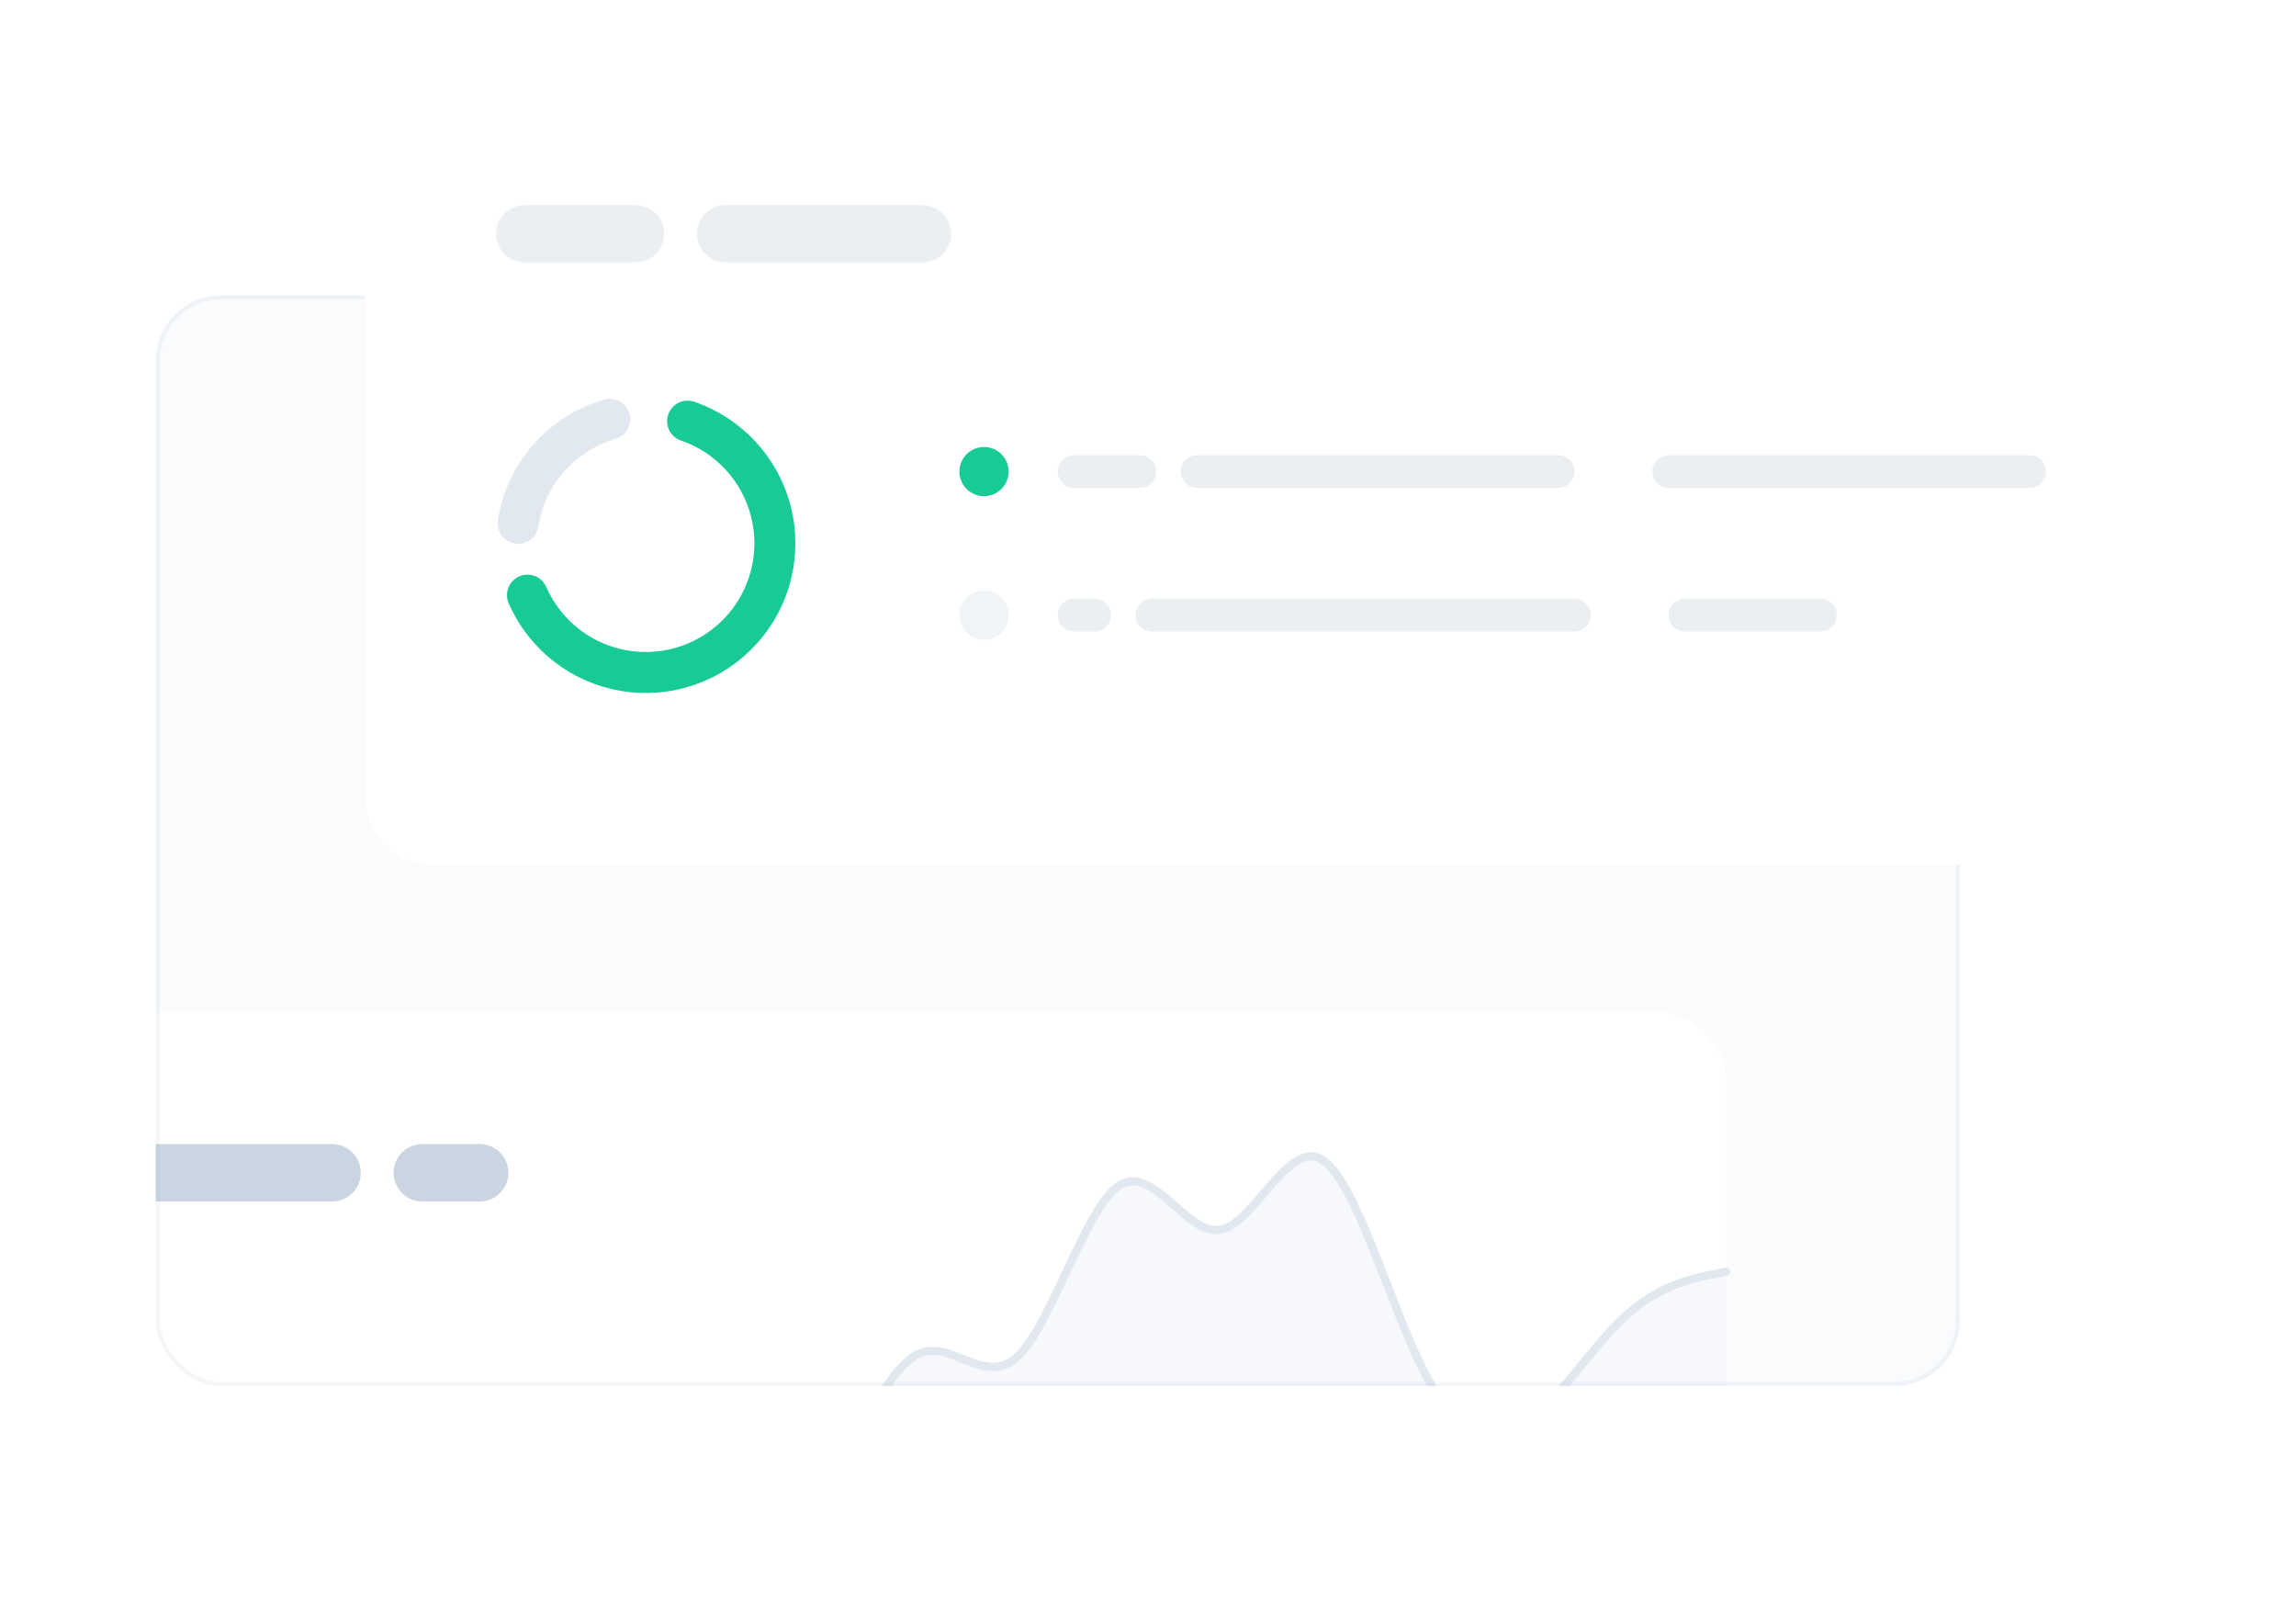 <svg width="560" height="396" viewBox="0 0 560 396" fill="none" xmlns="http://www.w3.org/2000/svg">
<g clip-path="url(#clip0_799_1836)">
<g clip-path="url(#clip1_799_1836)">
<rect x="38" y="72" width="440" height="266" rx="16" fill="#4074BC" fill-opacity="0.03"/>
<rect x="-2" y="247" width="423" height="183" rx="16" fill="white"/>
<path opacity="0.3" d="M129.111 389.12L125 398H421V310.124L416.889 310.962C412.778 311.801 404.555 313.477 396.334 321.028C388.111 328.578 379.889 342.004 371.666 347.416C363.445 352.828 355.222 350.229 347 333.895C338.778 317.563 330.555 287.496 322.334 282.72C314.111 277.943 305.889 298.456 297.666 299.905C289.445 301.353 281.222 283.735 273 289.092C264.778 294.448 256.555 322.778 248.334 330.677C240.111 338.575 231.889 326.043 223.666 330.35C215.445 334.654 207.222 355.798 199 365.121C190.778 374.446 182.555 371.949 174.334 366.578C166.111 361.209 157.889 352.965 149.666 357.723C141.445 362.482 133.222 380.241 129.111 389.12Z" fill="#E2E8F0"/>
<path d="M125 398L129.111 389.12C133.222 380.241 141.445 362.482 149.666 357.723C157.889 352.965 166.111 361.209 174.334 366.578C182.555 371.949 190.778 374.446 199 365.121C207.222 355.798 215.445 334.654 223.666 330.35C231.889 326.043 240.111 338.575 248.334 330.677C256.555 322.778 264.778 294.448 273 289.092C281.222 283.735 289.445 301.353 297.666 299.905C305.889 298.456 314.111 277.943 322.334 282.72C330.555 287.496 338.778 317.563 347 333.895C355.222 350.229 363.445 352.828 371.666 347.416C379.889 342.004 388.111 328.578 396.334 321.028C404.555 313.477 412.778 311.801 416.889 310.962L421 310.124" stroke="#E2E8F0" stroke-width="2" stroke-linecap="round"/>
<path d="M81 279H37C33.134 279 30 282.134 30 286C30 289.866 33.134 293 37 293H81C84.866 293 88 289.866 88 286C88 282.134 84.866 279 81 279Z" fill="#CBD5E1"/>
<path d="M117 279H103C99.134 279 96 282.134 96 286C96 289.866 99.134 293 103 293H117C120.866 293 124 289.866 124 286C124 282.134 120.866 279 117 279Z" fill="#CBD5E1"/>
</g>
<rect x="38.5" y="72.5" width="439" height="265" rx="15.5" stroke="#94A3B8" stroke-opacity="0.1"/>
<g filter="url(#filter0_d_799_1836)">
<rect x="89" y="18" width="423" height="183" rx="16" fill="white"/>
</g>
<path d="M155 50H128C124.134 50 121 53.134 121 57C121 60.866 124.134 64 128 64H155C158.866 64 162 60.866 162 57C162 53.134 158.866 50 155 50Z" fill="#ECEFF1"/>
<path d="M225 50H177C173.134 50 170 53.134 170 57C170 60.866 173.134 64 177 64H225C228.866 64 232 60.866 232 57C232 53.134 228.866 50 225 50Z" fill="#ECEFF1"/>
<path d="M167.706 102.699C172.661 104.396 177.114 107.301 180.663 111.152C184.212 115.003 186.745 119.678 188.033 124.754C189.321 129.83 189.322 135.147 188.038 140.224C186.754 145.301 184.225 149.978 180.678 153.831C177.132 157.684 172.681 160.593 167.728 162.293C162.775 163.994 157.476 164.432 152.311 163.57C147.145 162.707 142.277 160.57 138.145 157.352C134.013 154.135 130.749 149.937 128.648 145.141" stroke="#18cb96" stroke-width="10" stroke-linecap="round"/>
<path d="M126.379 127.623C127.305 121.709 129.898 116.182 133.853 111.688C137.807 107.194 142.961 103.921 148.709 102.25" stroke="#E2E8F0" stroke-width="10" stroke-linecap="round"/>
<path d="M246 115C246 111.686 243.314 109 240 109C236.686 109 234 111.686 234 115C234 118.314 236.686 121 240 121C243.314 121 246 118.314 246 115Z" fill="#18cb96"/>
<path d="M278 111H262C259.791 111 258 112.791 258 115C258 117.209 259.791 119 262 119H278C280.209 119 282 117.209 282 115C282 112.791 280.209 111 278 111Z" fill="#ECEFF1"/>
<path d="M380 111H292C289.791 111 288 112.791 288 115C288 117.209 289.791 119 292 119H380C382.209 119 384 117.209 384 115C384 112.791 382.209 111 380 111Z" fill="#ECEFF1"/>
<path d="M495 111H407C404.791 111 403 112.791 403 115C403 117.209 404.791 119 407 119H495C497.209 119 499 117.209 499 115C499 112.791 497.209 111 495 111Z" fill="#ECEFF1"/>
<path d="M246 150C246 146.686 243.314 144 240 144C236.686 144 234 146.686 234 150C234 153.314 236.686 156 240 156C243.314 156 246 153.314 246 150Z" fill="#F0F3F7"/>
<path d="M267 146H262C259.791 146 258 147.791 258 150C258 152.209 259.791 154 262 154H267C269.209 154 271 152.209 271 150C271 147.791 269.209 146 267 146Z" fill="#ECEFF1"/>
<path d="M384 146H281C278.791 146 277 147.791 277 150C277 152.209 278.791 154 281 154H384C386.209 154 388 152.209 388 150C388 147.791 386.209 146 384 146Z" fill="#ECEFF1"/>
<path d="M444 146H411C408.791 146 407 147.791 407 150C407 152.209 408.791 154 411 154H444C446.209 154 448 152.209 448 150C448 147.791 446.209 146 444 146Z" fill="#ECEFF1"/>
</g>
<defs>
<filter id="filter0_d_799_1836" x="51" y="-10" width="499" height="259" filterUnits="userSpaceOnUse" color-interpolation-filters="sRGB">
<feFlood flood-opacity="0" result="BackgroundImageFix"/>
<feColorMatrix in="SourceAlpha" type="matrix" values="0 0 0 0 0 0 0 0 0 0 0 0 0 0 0 0 0 0 127 0" result="hardAlpha"/>
<feOffset dy="10"/>
<feGaussianBlur stdDeviation="19"/>
<feColorMatrix type="matrix" values="0 0 0 0 0.094 0 0 0 0 0.153 0 0 0 0 0.294 0 0 0 0.06 0"/>
<feBlend mode="normal" in2="BackgroundImageFix" result="effect1_dropShadow_799_1836"/>
<feBlend mode="normal" in="SourceGraphic" in2="effect1_dropShadow_799_1836" result="shape"/>
</filter>
<clipPath id="clip0_799_1836">
<rect width="560" height="396" fill="white"/>
</clipPath>
<clipPath id="clip1_799_1836">
<rect x="38" y="72" width="440" height="266" rx="16" fill="white"/>
</clipPath>
</defs>
</svg>

